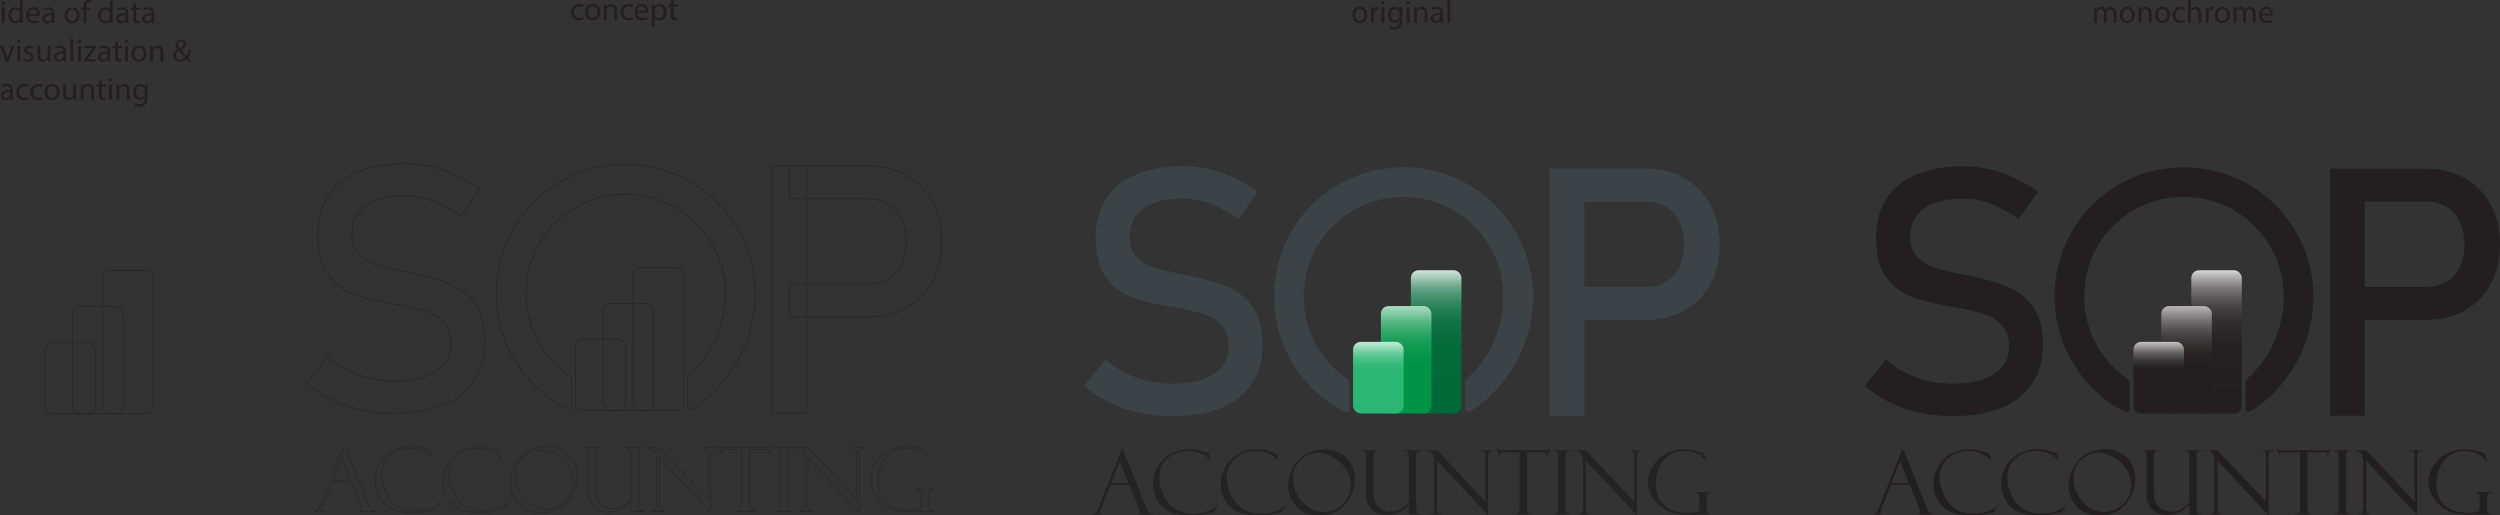 <svg xmlns="http://www.w3.org/2000/svg" xmlns:xlink="http://www.w3.org/1999/xlink" viewBox="0 0 2188.89 451.32"><rect x="0" y="0" width="2188.89" height="451.32" fill="#333333" stroke="none"/><defs><style>.cls-1,.cls-2{fill:none;stroke-miterlimit:10;stroke-width:0.5px;}.cls-1{stroke:#232323;}.cls-2{stroke:#231f20;}.cls-3{fill:#231f20;}.cls-4{fill:#232323;}.cls-5{fill:#3b4347;}.cls-6{fill:url(#linear-gradient);}.cls-7{fill:url(#linear-gradient-2);}.cls-8{fill:url(#linear-gradient-3);}.cls-9{fill:url(#linear-gradient-4);}.cls-10{fill:url(#linear-gradient-5);}.cls-11{fill:url(#linear-gradient-6);}</style><linearGradient id="linear-gradient" x1="1257.45" y1="229.18" x2="1257.45" y2="354.56" gradientUnits="userSpaceOnUse"><stop offset="0.03" stop-color="#fff"/><stop offset="0.04" stop-color="#f6faf8"/><stop offset="0.07" stop-color="#c8dfd4"/><stop offset="0.12" stop-color="#9dc5b2"/><stop offset="0.16" stop-color="#77af95"/><stop offset="0.21" stop-color="#579c7c"/><stop offset="0.27" stop-color="#3b8c66"/><stop offset="0.33" stop-color="#257f55"/><stop offset="0.4" stop-color="#147548"/><stop offset="0.5" stop-color="#096e3f"/><stop offset="0.62" stop-color="#026a39"/><stop offset="0.98" stop-color="#006938"/></linearGradient><linearGradient id="linear-gradient-2" x1="1231.2" y1="257.81" x2="1231.2" y2="349.38" gradientUnits="userSpaceOnUse"><stop offset="0" stop-color="#fff"/><stop offset="0.04" stop-color="#def1e7"/><stop offset="0.11" stop-color="#abdcc2"/><stop offset="0.19" stop-color="#7dc9a1"/><stop offset="0.26" stop-color="#57b885"/><stop offset="0.34" stop-color="#37ab6f"/><stop offset="0.42" stop-color="#1fa15d"/><stop offset="0.51" stop-color="#0e9a51"/><stop offset="0.6" stop-color="#039549"/><stop offset="0.71" stop-color="#009447"/></linearGradient><linearGradient id="linear-gradient-3" x1="1206.82" y1="353.51" x2="1206.82" y2="294.47" gradientUnits="userSpaceOnUse"><stop offset="0.49" stop-color="#2bb673"/><stop offset="0.55" stop-color="#30b876"/><stop offset="0.62" stop-color="#3ebc7f"/><stop offset="0.7" stop-color="#55c48f"/><stop offset="0.77" stop-color="#75d0a4"/><stop offset="0.85" stop-color="#9fdec0"/><stop offset="0.94" stop-color="#d1efe1"/><stop offset="1" stop-color="#fff"/></linearGradient><linearGradient id="linear-gradient-4" x1="1940.73" y1="229.18" x2="1940.73" y2="354.56" gradientUnits="userSpaceOnUse"><stop offset="0.03" stop-color="#fff"/><stop offset="0.05" stop-color="#e5e5e5"/><stop offset="0.09" stop-color="#bdbcbc"/><stop offset="0.14" stop-color="#989697"/><stop offset="0.19" stop-color="#787676"/><stop offset="0.25" stop-color="#5d5a5b"/><stop offset="0.31" stop-color="#484445"/><stop offset="0.39" stop-color="#373334"/><stop offset="0.48" stop-color="#2c2829"/><stop offset="0.61" stop-color="#252122"/><stop offset="0.98" stop-color="#231f20"/></linearGradient><linearGradient id="linear-gradient-5" x1="1914.48" y1="257.81" x2="1914.48" y2="349.38" gradientUnits="userSpaceOnUse"><stop offset="0" stop-color="#fff"/><stop offset="0" stop-color="#fdfdfd"/><stop offset="0.08" stop-color="#cac9ca"/><stop offset="0.16" stop-color="#9e9c9d"/><stop offset="0.24" stop-color="#787676"/><stop offset="0.32" stop-color="#595657"/><stop offset="0.41" stop-color="#413e3f"/><stop offset="0.5" stop-color="#302d2d"/><stop offset="0.59" stop-color="#262223"/><stop offset="0.71" stop-color="#231f20"/></linearGradient><linearGradient id="linear-gradient-6" x1="1890.09" y1="353.51" x2="1890.09" y2="294.47" gradientUnits="userSpaceOnUse"><stop offset="0.49" stop-color="#231f20"/><stop offset="0.55" stop-color="#282425"/><stop offset="0.62" stop-color="#353233"/><stop offset="0.69" stop-color="#4c494a"/><stop offset="0.77" stop-color="#6c696a"/><stop offset="0.84" stop-color="#959393"/><stop offset="0.92" stop-color="#c6c5c5"/><stop offset="1" stop-color="#fff"/></linearGradient></defs><title>sop_2</title><g id="Layer_2" data-name="Layer 2"><g id="Layer_1-2" data-name="Layer 1"><path class="cls-1" d="M307.78,422.13H291.29l-8.51,21.22a12.29,12.29,0,0,0-.88,2.82c0,.84.62,1.26,1.87,1.26V448h-8.36v-.58a4.68,4.68,0,0,0,2.82-.82c.77-.54,1.6-2,2.52-4.25L301.12,391h1l20.05,49.65a21.57,21.57,0,0,0,1.54,3.61,5,5,0,0,0,4.7,3.22V448H315.29v-.58q1.8,0,1.8-1.41a9.4,9.4,0,0,0-.88-3,1.35,1.35,0,0,1-.27-.5c-.05-.25-.09-.38-.11-.38Zm-15.95-1.56H307l-7.59-19.16Z"/><path class="cls-1" d="M377.27,394.62l2.1,5.95h-.56a26.37,26.37,0,0,0-19.23-8.13q-11.47,0-18.55,6.83A22.13,22.13,0,0,0,334,415.8a37.43,37.43,0,0,0,3.15,13.77A29.32,29.32,0,0,0,347,442.38a27,27,0,0,0,16.45,5,38.87,38.87,0,0,0,12.42-2q6.09-2,9.07-5.47l.49.15-3.93,6q-9.54,2.06-12.38,2.44a59,59,0,0,1-7.61.38q-17.67,0-25.29-8.18a27.8,27.8,0,0,1-7.61-19.6,30.31,30.31,0,0,1,3.91-14.82,28.2,28.2,0,0,1,11.28-11.22A34,34,0,0,1,360.67,391a34.34,34.34,0,0,1,8.18.86,44.59,44.59,0,0,1,5.75,1.78l2.52,1A.5.5,0,0,1,377.27,394.62Z"/><path class="cls-1" d="M436.5,394.62l2.09,5.95H438a26.33,26.33,0,0,0-19.22-8.13q-11.47,0-18.55,6.83a22.13,22.13,0,0,0-7.08,16.53,37.43,37.43,0,0,0,3.15,13.77,29.32,29.32,0,0,0,9.94,12.81,27,27,0,0,0,16.45,5,38.87,38.87,0,0,0,12.42-2q6.09-2,9.06-5.47l.5.15-3.93,6q-9.54,2.06-12.38,2.44a59.13,59.13,0,0,1-7.62.38q-17.67,0-25.28-8.18a27.76,27.76,0,0,1-7.61-19.6,30.31,30.31,0,0,1,3.91-14.82,28.13,28.13,0,0,1,11.28-11.22A34,34,0,0,1,419.9,391a34.34,34.34,0,0,1,8.18.86,44.39,44.39,0,0,1,5.74,1.78l2.52,1A.46.46,0,0,1,436.5,394.62Z"/><path class="cls-1" d="M478.36,391q11.83,0,19.35,7.2a23.82,23.82,0,0,1,7.52,18q0,13.86-8.7,23.32t-23.09,9.46q-11.69,0-19.12-7.63a25.31,25.31,0,0,1-7.44-18.32,34.51,34.51,0,0,1,3.58-14.8A29.86,29.86,0,0,1,478.36,391Zm-.23,55a23.55,23.55,0,0,0,11.45-3.11,23.1,23.1,0,0,0,8.89-8.57A21.74,21.74,0,0,0,501.72,423a26.61,26.61,0,0,0-4.37-14.85A31.15,31.15,0,0,0,486,397.71q-7-3.78-12.88-3.78a21.83,21.83,0,0,0-15.17,6.3,20.42,20.42,0,0,0-6.81,15.64,30,30,0,0,0,8.32,21Q467.79,445.91,478.13,445.91Z"/><path class="cls-1" d="M563.23,448H552.59v-8.67q-8.13,9-19.37,9.05-8.36,0-13.25-4.7t-4.9-13V397.06q0-3.06-.72-3.87c-.49-.55-1.62-.83-3.4-.83v-.57h14.92v.57a5.63,5.63,0,0,0-3.34.75c-.65.5-1,1.67-1,3.53v30.87q0,9.71,4.54,13.84a14.88,14.88,0,0,0,10.33,4.14q9.11,0,16.16-8.21v-38c0-3.33-.3-5.31-.88-5.93a3.63,3.63,0,0,0-2.75-.94h-.53v-.57h14.8v.57c-1.83.11-3,.41-3.45.92a4.37,4.37,0,0,0-.71,2.9v45.76a14.42,14.42,0,0,0,.27,3.55,2.62,2.62,0,0,0,1.09,1.39,5.24,5.24,0,0,0,2.8.55Z"/><path class="cls-1" d="M615.59,391.79h10.88v.57a5.1,5.1,0,0,0-3.44,1.05c-.63.65-.95,2-.95,4.11v51.17L577.24,401v41.56a10.12,10.12,0,0,0,.31,2.94,2.2,2.2,0,0,0,.87,1.3,10.11,10.11,0,0,0,2.87.68V448H570.48v-.58c1.94,0,3.14-.34,3.61-1s.71-2.32.71-4.92v-38a20.38,20.38,0,0,0-1.4-8.16c-.92-2.11-3.07-3.09-6.43-2.94v-.57h10.58l42.13,44.87V397c0-2.14-.38-3.44-1.15-3.91a5.52,5.52,0,0,0-2.94-.71Z"/><path class="cls-1" d="M676.39,389.85l-2.67,6.79h-.58a7.12,7.12,0,0,0,.16-1.64,1.08,1.08,0,0,0-.63-1.13,6,6,0,0,0-2-.25H656v48.09a11.74,11.74,0,0,0,.47,4.06,2.31,2.31,0,0,0,1.3,1.38,8.88,8.88,0,0,0,2.65.28V448H645.21v-.58c1.91-.12,3.1-.49,3.58-1.1s.73-1.88.73-3.82V393.62h-14a9.81,9.81,0,0,0-2.78.25c-.43.17-.65.58-.65,1.24a5.86,5.86,0,0,0,.31,1.53h-.58l-2.67-6.79h.57a3.38,3.38,0,0,0,1.36,1.66,9,9,0,0,0,2.87.28h37.3a12.49,12.49,0,0,0,3.18-.28,2.29,2.29,0,0,0,1.43-1.66Z"/><path class="cls-1" d="M694,391.79v.57a5.86,5.86,0,0,0-2.46.35,2.21,2.21,0,0,0-1.61,1.33,21.16,21.16,0,0,0-.24,4.16v43.13a18.08,18.08,0,0,0,.28,4.29,2.6,2.6,0,0,0,1.11,1.3,6,6,0,0,0,2.92.51V448H679v-.58q2.82,0,3.51-1.08c.46-.73.69-2.37.69-4.94V398.7c0-2.67-.26-4.42-.76-5.25s-1.66-1.19-3.44-1.09v-.57Z"/><path class="cls-1" d="M745.77,391.79h10.87v.57a5.05,5.05,0,0,0-3.43,1.05q-1,1-1,4.11v51.17L707.41,401v41.56a10.12,10.12,0,0,0,.31,2.94,2.17,2.17,0,0,0,.88,1.3,10,10,0,0,0,2.86.68V448h-10.8v-.58c1.93,0,3.13-.34,3.6-1s.71-2.32.71-4.92v-38a20.39,20.39,0,0,0-1.39-8.16q-1.4-3.17-6.43-2.94v-.57h10.57l42.13,44.87V397c0-2.14-.38-3.44-1.15-3.91a5.5,5.5,0,0,0-2.93-.71Z"/><path class="cls-1" d="M817.36,447.43V448H794.69a41.52,41.52,0,0,1-11.43-1.42,30.21,30.21,0,0,1-10-5.36,30.58,30.58,0,0,1-8.24-9.82,25.2,25.2,0,0,1-3.15-12,26.13,26.13,0,0,1,4-13.39,30.18,30.18,0,0,1,11.24-10.86A32.69,32.69,0,0,1,793.58,391a47.44,47.44,0,0,1,17.52,3.67l2.33,6.48h-.56a22.43,22.43,0,0,0-8-6.2,25.77,25.77,0,0,0-11.35-2.46,22.3,22.3,0,0,0-17.81,8.19q-6.95,8.17-6.94,20.32a32.49,32.49,0,0,0,1.14,9,22.16,22.16,0,0,0,4.3,7.78,21.21,21.21,0,0,0,6.75,5.65,27.43,27.43,0,0,0,8.07,2.52,40.72,40.72,0,0,0,7.1.63l3-.08c3.41-.13,5.54-.44,6.39-.95s1.28-1.81,1.28-3.9v-8.51c0-1.65-.35-2.76-1-3.34a4.08,4.08,0,0,0-2.94-.74v-.57h14.54V429c-1.63,0-2.72.32-3.26.95s-.82,1.86-.82,3.66v8.83a7.73,7.73,0,0,0,.7,3.83,2.76,2.76,0,0,0,2.58,1.16Z"/><path class="cls-2" d="M675.87,145.25h30.35V361.54H675.87Zm15.62,103.53h69.17a32.16,32.16,0,0,0,17.26-4.61,30.62,30.62,0,0,0,11.52-13.09,48.82,48.82,0,0,0,0-39.12,31.07,31.07,0,0,0-11.52-13.17,31.77,31.77,0,0,0-17.26-4.68H691.49V145.25h68.13q19.33,0,34.06,8.25a57.46,57.46,0,0,1,22.84,23.28q8.1,15,8.1,34.81t-8.1,34.74a57.09,57.09,0,0,1-22.84,23.13q-14.71,8.18-34.06,8.18H691.49Z"/><path class="cls-2" d="M316.5,358.86A110.83,110.83,0,0,1,290.65,350a109.53,109.53,0,0,1-22.46-14.73l18.71-23a84.68,84.68,0,0,0,27,15.91,93.86,93.86,0,0,0,32,5.3q23.26,0,36.08-8.62t12.82-24.38v-.14q0-11.2-5.82-17.75a34.87,34.87,0,0,0-15-9.73,166.49,166.49,0,0,0-23.79-5.81,3,3,0,0,0-1-.15,3,3,0,0,1-1-.15l-2.21-.44q-21.51-3.67-35-8.32a49.26,49.26,0,0,1-23.05-16.94q-9.58-12.3-9.58-35V206q0-19.89,8.91-33.95t26-21.44q17.08-7.37,41.1-7.36a102.61,102.61,0,0,1,22.61,2.5,112.53,112.53,0,0,1,21.95,7.44,126.43,126.43,0,0,1,21.28,12.45l-17.09,23.86A100.06,100.06,0,0,0,378.74,176a70,70,0,0,0-24.38-4.49q-21.94,0-34.1,8.76t-12.15,24.82v.15q0,11.06,6.26,17.38A37.84,37.84,0,0,0,330,232a236.28,236.28,0,0,0,26,6.26c.39.09.76.17,1.1.22a10.34,10.34,0,0,1,1.11.22c.49.1,1,.2,1.62.29l1.62.3q19.44,4,32.48,9.42a50.73,50.73,0,0,1,21.8,17.61q8.76,12.15,8.76,33.21v.3q0,19.59-9.28,33.51t-26.88,21.21q-17.6,7.29-42.49,7.29A140.2,140.2,0,0,1,316.5,358.86Z"/><path class="cls-2" d="M525,146.27a112.3,112.3,0,0,0-88.4,89.57c-9.69,52.88,17.35,100.77,59.95,122.47a2.72,2.72,0,0,0,3.92-2.45V332.71a3.9,3.9,0,0,0-1.74-3.23c-27.81-18.93-44.09-53.57-36.16-91.22A86.32,86.32,0,0,1,528.84,172c56.59-12,106.44,30.82,106.44,85.3,0,27.15-12.36,55.27-31.75,71.49a4.89,4.89,0,0,0-1.8,3.75v22.78a2.84,2.84,0,0,0,4.34,2.4c33-20,55.17-59.09,55.17-100.42C661.24,187.25,597.63,132,525,146.27Z"/><rect class="cls-2" x="554.33" y="234.22" width="44.26" height="125.38" rx="6.65"/><rect class="cls-2" x="528.08" y="265.57" width="44.26" height="94.03" rx="6.65"/><rect class="cls-2" x="503.7" y="296.91" width="44.26" height="62.69" rx="6.65"/><path class="cls-3" d="M510.67,16.94a9.09,9.09,0,0,1-3.9.78c-4.08,0-6.74-2.77-6.74-6.91a6.89,6.89,0,0,1,7.28-7.2,8.32,8.32,0,0,1,3.41.7l-.56,1.91a5.65,5.65,0,0,0-2.85-.65c-3.11,0-4.79,2.3-4.79,5.13,0,3.13,2,5.06,4.7,5.06a7,7,0,0,0,3-.67Z"/><path class="cls-3" d="M525.65,10.56c0,5-3.48,7.19-6.75,7.19-3.67,0-6.5-2.69-6.5-7,0-4.54,3-7.2,6.72-7.2S525.65,6.41,525.65,10.56Zm-10.76.14c0,3,1.71,5.2,4.12,5.2s4.12-2.21,4.12-5.26c0-2.3-1.15-5.21-4.06-5.21S514.89,8.12,514.89,10.7Z"/><path class="cls-3" d="M528.75,7.56c0-1.4,0-2.55-.11-3.67h2.19L531,6.13h0a5,5,0,0,1,4.48-2.55c1.88,0,4.79,1.12,4.79,5.77v8.09h-2.46V9.63c0-2.18-.82-4-3.14-4a3.5,3.5,0,0,0-3.3,2.52,3.36,3.36,0,0,0-.17,1.15v8.14h-2.47Z"/><path class="cls-3" d="M554,16.94a9,9,0,0,1-3.89.78c-4.09,0-6.75-2.77-6.75-6.91a6.89,6.89,0,0,1,7.28-7.2,8.33,8.33,0,0,1,3.42.7l-.56,1.91a5.67,5.67,0,0,0-2.86-.65c-3.1,0-4.78,2.3-4.78,5.13,0,3.13,2,5.06,4.7,5.06a7,7,0,0,0,3-.67Z"/><path class="cls-3" d="M558,11.12c.06,3.33,2.19,4.7,4.65,4.7a8.93,8.93,0,0,0,3.75-.7l.42,1.76a10.85,10.85,0,0,1-4.51.84c-4.17,0-6.66-2.74-6.66-6.83s2.41-7.31,6.36-7.31c4.42,0,5.6,3.9,5.6,6.39a8.91,8.91,0,0,1-.09,1.15Zm7.23-1.77c0-1.57-.65-4-3.42-4-2.49,0-3.58,2.29-3.78,4Z"/><path class="cls-3" d="M570.7,8.32c0-1.74-.06-3.14-.11-4.43h2.21l.11,2.33H573a5.3,5.3,0,0,1,4.81-2.64c3.28,0,5.74,2.78,5.74,6.89,0,4.87-3,7.28-6.16,7.28a4.74,4.74,0,0,1-4.17-2.13h-.06V23H570.7Zm2.43,3.61a5.27,5.27,0,0,0,.12,1,3.8,3.8,0,0,0,3.69,2.88c2.61,0,4.12-2.13,4.12-5.24,0-2.71-1.43-5-4-5A4,4,0,0,0,573.3,8.6a4.1,4.1,0,0,0-.17,1Z"/><path class="cls-3" d="M589.6,0V3.89h3.53V5.77H589.6v7.31c0,1.68.47,2.63,1.84,2.63a5.64,5.64,0,0,0,1.43-.17l.11,1.85a6.15,6.15,0,0,1-2.18.33,3.42,3.42,0,0,1-2.66-1,5,5,0,0,1-.95-3.53V5.77h-2.1V3.89h2.1V.64Z"/><rect class="cls-2" x="89.88" y="236.96" width="44.26" height="125.38" rx="6.65"/><rect class="cls-2" x="63.63" y="268.31" width="44.26" height="94.03" rx="6.65"/><rect class="cls-2" x="39.24" y="299.65" width="44.26" height="62.69" rx="6.65"/><path class="cls-3" d="M4.42,2.83A1.45,1.45,0,0,1,2.86,4.34,1.47,1.47,0,0,1,1.37,2.83,1.5,1.5,0,0,1,2.91,1.29,1.46,1.46,0,0,1,4.42,2.83ZM1.68,20.19V6.64H4.14V20.19Z"/><path class="cls-3" d="M19.94.31V16.69c0,1.2,0,2.57.11,3.5H17.84l-.12-2.35h0a5,5,0,0,1-4.62,2.66c-3.28,0-5.8-2.78-5.8-6.89,0-4.51,2.77-7.28,6.08-7.28A4.55,4.55,0,0,1,17.42,8.4h0V.31ZM17.47,12.15a4.45,4.45,0,0,0-.11-1A3.62,3.62,0,0,0,13.8,8.26c-2.54,0-4.06,2.24-4.06,5.24,0,2.74,1.35,5,4,5a3.7,3.7,0,0,0,3.61-2.94,4.51,4.51,0,0,0,.11-1.07Z"/><path class="cls-3" d="M25.4,13.86c.05,3.33,2.18,4.7,4.64,4.7a8.83,8.83,0,0,0,3.76-.7l.42,1.77a11.05,11.05,0,0,1-4.51.84c-4.17,0-6.67-2.75-6.67-6.83s2.41-7.31,6.36-7.31c4.42,0,5.6,3.89,5.6,6.38a11.34,11.34,0,0,1-.08,1.15Zm7.22-1.76c0-1.57-.64-4-3.42-4-2.49,0-3.58,2.3-3.78,4Z"/><path class="cls-3" d="M45.56,20.19l-.2-1.71h-.08a5.08,5.08,0,0,1-4.15,2A3.87,3.87,0,0,1,37,16.6c0-3.27,2.91-5.06,8.15-5v-.28a2.79,2.79,0,0,0-3.08-3.13,6.72,6.72,0,0,0-3.53,1L38,7.53a8.38,8.38,0,0,1,4.45-1.2c4.14,0,5.15,2.83,5.15,5.54v5.07a18.88,18.88,0,0,0,.23,3.25Zm-.37-6.92c-2.69,0-5.74.42-5.74,3.05a2.19,2.19,0,0,0,2.33,2.36,3.36,3.36,0,0,0,3.27-2.27,2.39,2.39,0,0,0,.14-.79Z"/><path class="cls-3" d="M69.75,13.3c0,5-3.47,7.2-6.75,7.2-3.67,0-6.5-2.69-6.5-7,0-4.53,3-7.19,6.72-7.19C67.12,6.33,69.75,9.16,69.75,13.3ZM59,13.44c0,3,1.7,5.21,4.11,5.21s4.12-2.21,4.12-5.27c0-2.29-1.15-5.2-4.06-5.2S59,10.86,59,13.44Z"/><path class="cls-3" d="M73.11,20.19V8.51H71.2V6.64h1.91V6a6.42,6.42,0,0,1,1.56-4.73A4.72,4.72,0,0,1,78,0a5.86,5.86,0,0,1,2.1.39L79.74,2.3A3.61,3.61,0,0,0,78.17,2c-2.09,0-2.63,1.85-2.63,3.92v.73h3.28V8.51H75.54V20.19Z"/><path class="cls-3" d="M98.67.31V16.69c0,1.2,0,2.57.11,3.5H96.57l-.11-2.35H96.4a5,5,0,0,1-4.62,2.66c-3.27,0-5.79-2.78-5.79-6.89,0-4.51,2.77-7.28,6.07-7.28A4.55,4.55,0,0,1,96.15,8.4h.06V.31ZM96.21,12.15a4,4,0,0,0-.12-1,3.61,3.61,0,0,0-3.55-2.86c-2.55,0-4.06,2.24-4.06,5.24,0,2.74,1.34,5,4,5a3.7,3.7,0,0,0,3.61-2.94,4,4,0,0,0,.12-1.07Z"/><path class="cls-3" d="M110.26,20.19l-.19-1.71H110a5,5,0,0,1-4.14,2,3.87,3.87,0,0,1-4.15-3.9c0-3.27,2.92-5.06,8.15-5v-.28a2.79,2.79,0,0,0-3.08-3.13,6.75,6.75,0,0,0-3.53,1l-.56-1.63a8.42,8.42,0,0,1,4.46-1.2c4.14,0,5.15,2.83,5.15,5.54v5.07a18.94,18.94,0,0,0,.22,3.25Zm-.36-6.92c-2.69,0-5.74.42-5.74,3.05a2.18,2.18,0,0,0,2.32,2.36,3.37,3.37,0,0,0,3.28-2.27,2.68,2.68,0,0,0,.14-.79Z"/><path class="cls-3" d="M119.11,2.74v3.9h3.53V8.51h-3.53v7.31c0,1.68.48,2.63,1.85,2.63a5.27,5.27,0,0,0,1.43-.17l.11,1.85a6,6,0,0,1-2.19.34,3.44,3.44,0,0,1-2.66-1,5,5,0,0,1-1-3.53V8.51h-2.1V6.64h2.1V3.39Z"/><path class="cls-3" d="M132.91,20.19l-.19-1.71h-.09a5,5,0,0,1-4.14,2,3.87,3.87,0,0,1-4.14-3.9c0-3.27,2.91-5.06,8.14-5v-.28a2.79,2.79,0,0,0-3.08-3.13,6.68,6.68,0,0,0-3.52,1l-.56-1.63a8.38,8.38,0,0,1,4.45-1.2c4.14,0,5.15,2.83,5.15,5.54v5.07a20,20,0,0,0,.22,3.25Zm-.36-6.92c-2.69,0-5.74.42-5.74,3.05a2.18,2.18,0,0,0,2.32,2.36,3.37,3.37,0,0,0,3.28-2.27,2.68,2.68,0,0,0,.14-.79Z"/><path class="cls-3" d="M2.63,40.24l2.66,7.61a34.11,34.11,0,0,1,1.09,3.47h.09c.31-1.12.7-2.24,1.15-3.47l2.63-7.61h2.57L7.5,53.79H5.15L0,40.24Z"/><path class="cls-3" d="M17.89,36.43a1.53,1.53,0,0,1-3.05,0,1.5,1.5,0,0,1,1.54-1.54A1.46,1.46,0,0,1,17.89,36.43ZM15.15,53.79V40.24h2.46V53.79Z"/><path class="cls-3" d="M21.36,51.27a6.54,6.54,0,0,0,3.25,1c1.79,0,2.63-.9,2.63-2s-.7-1.82-2.52-2.49c-2.43-.87-3.58-2.21-3.58-3.84,0-2.18,1.76-4,4.68-4a6.75,6.75,0,0,1,3.33.84l-.62,1.79a5.23,5.23,0,0,0-2.77-.78c-1.46,0-2.27.84-2.27,1.84s.81,1.63,2.58,2.3c2.35.9,3.55,2.07,3.55,4.09,0,2.38-1.84,4.06-5.06,4.06a7.71,7.71,0,0,1-3.81-.93Z"/><path class="cls-3" d="M44.13,50.09c0,1.4,0,2.63.11,3.7H42.06l-.14-2.21h-.06a5.09,5.09,0,0,1-4.48,2.51c-2.13,0-4.68-1.17-4.68-5.93V40.24h2.47v7.5c0,2.58.78,4.31,3,4.31a3.45,3.45,0,0,0,3.47-3.5V40.24h2.47Z"/><path class="cls-3" d="M55.72,53.79l-.2-1.71h-.08a5.06,5.06,0,0,1-4.14,2,3.86,3.86,0,0,1-4.15-3.89c0-3.27,2.91-5.07,8.15-5v-.28a2.79,2.79,0,0,0-3.08-3.13,6.8,6.8,0,0,0-3.53,1l-.56-1.62a8.41,8.41,0,0,1,4.45-1.2c4.15,0,5.16,2.82,5.16,5.54v5.07A19,19,0,0,0,58,53.79Zm-.36-6.92c-2.69,0-5.74.42-5.74,3.05a2.18,2.18,0,0,0,2.32,2.36A3.39,3.39,0,0,0,55.22,50a2.74,2.74,0,0,0,.14-.79Z"/><path class="cls-3" d="M61.71,33.91h2.47V53.79H61.71Z"/><path class="cls-3" d="M71.06,36.43a1.45,1.45,0,0,1-1.56,1.51A1.47,1.47,0,0,1,68,36.43a1.5,1.5,0,0,1,1.54-1.54A1.46,1.46,0,0,1,71.06,36.43ZM68.32,53.79V40.24h2.46V53.79Z"/><path class="cls-3" d="M73.33,52.36l6.13-8c.59-.73,1.15-1.37,1.77-2.1v-.06H73.89v-2H84.22l0,1.54-6,7.86c-.56.76-1.12,1.43-1.74,2.13v.06h7.92v2h-11Z"/><path class="cls-3" d="M94.36,53.79l-.2-1.71h-.08a5.06,5.06,0,0,1-4.15,2,3.86,3.86,0,0,1-4.14-3.89c0-3.27,2.91-5.07,8.15-5v-.28a2.79,2.79,0,0,0-3.08-3.13,6.8,6.8,0,0,0-3.53,1l-.56-1.62a8.38,8.38,0,0,1,4.45-1.2c4.15,0,5.15,2.82,5.15,5.54v5.07a19,19,0,0,0,.23,3.25ZM94,46.87c-2.68,0-5.74.42-5.74,3.05a2.19,2.19,0,0,0,2.33,2.36A3.36,3.36,0,0,0,93.85,50a2.44,2.44,0,0,0,.14-.79Z"/><path class="cls-3" d="M103.21,36.34v3.9h3.52v1.87h-3.52v7.31c0,1.68.47,2.63,1.84,2.63a5.21,5.21,0,0,0,1.43-.17l.11,1.85a5.89,5.89,0,0,1-2.18.34,3.42,3.42,0,0,1-2.66-1,5,5,0,0,1-1-3.53V42.11H98.7V40.24h2.1V37Z"/><path class="cls-3" d="M112.25,36.43a1.53,1.53,0,0,1-3,0,1.5,1.5,0,0,1,1.54-1.54A1.46,1.46,0,0,1,112.25,36.43Zm-2.74,17.36V40.24H112V53.79Z"/><path class="cls-3" d="M128.32,46.9c0,5-3.47,7.19-6.75,7.19-3.66,0-6.49-2.68-6.49-7,0-4.53,3-7.19,6.72-7.19S128.32,42.75,128.32,46.9ZM117.57,47c0,3,1.71,5.21,4.12,5.21S125.8,50,125.8,47c0-2.29-1.15-5.2-4.06-5.2S117.57,44.46,117.57,47Z"/><path class="cls-3" d="M131.43,43.9c0-1.4,0-2.54-.11-3.66h2.18l.14,2.24h.06a5,5,0,0,1,4.48-2.55c1.87,0,4.79,1.12,4.79,5.77v8.09H140.5V46c0-2.19-.81-4-3.13-4a3.5,3.5,0,0,0-3.31,2.52,3.62,3.62,0,0,0-.17,1.15v8.15h-2.46Z"/><path class="cls-3" d="M164.81,53.79c-.54-.54-1-1.07-1.77-1.85a7.72,7.72,0,0,1-5.51,2.15c-3.67,0-5.8-2.46-5.8-5.29,0-2.57,1.54-4.34,3.7-5.51V43.2a6.47,6.47,0,0,1-1.57-4,4.57,4.57,0,0,1,4.79-4.64,3.92,3.92,0,0,1,4.17,4c0,2-1.15,3.56-4.15,5v.09c1.6,1.84,3.39,3.92,4.6,5.26a14.11,14.11,0,0,0,1.82-5.52h2.24c-.51,3-1.32,5.32-2.72,7,1,1.06,2,2.12,3.11,3.33Zm-3-3.25c-1.12-1.23-3.22-3.53-5.32-5.94a4.65,4.65,0,0,0-2.44,3.84A3.73,3.73,0,0,0,158,52.25,5.28,5.28,0,0,0,161.84,50.54ZM156.1,39a5.25,5.25,0,0,0,1.43,3.39c1.9-1.09,3.13-2.1,3.13-3.7a2.22,2.22,0,0,0-2.18-2.43A2.46,2.46,0,0,0,156.1,39Z"/><path class="cls-3" d="M9.18,87.39,9,85.68H8.9a5,5,0,0,1-4.14,2A3.87,3.87,0,0,1,.62,83.8c0-3.27,2.91-5.06,8.14-5v-.28a2.79,2.79,0,0,0-3.08-3.13,6.68,6.68,0,0,0-3.52,1L1.6,74.73a8.38,8.38,0,0,1,4.45-1.2c4.14,0,5.15,2.83,5.15,5.54v5.07a20,20,0,0,0,.22,3.25Zm-.36-6.92c-2.69,0-5.74.42-5.74,3A2.18,2.18,0,0,0,5.4,85.88a3.37,3.37,0,0,0,3.28-2.27,2.68,2.68,0,0,0,.14-.79Z"/><path class="cls-3" d="M24.84,86.88a9.06,9.06,0,0,1-3.9.79c-4.08,0-6.74-2.77-6.74-6.92a6.88,6.88,0,0,1,7.28-7.19,8.16,8.16,0,0,1,3.41.7l-.56,1.9a5.67,5.67,0,0,0-2.85-.64c-3.11,0-4.79,2.29-4.79,5.12,0,3.14,2,5.07,4.7,5.07a7.15,7.15,0,0,0,3-.67Z"/><path class="cls-3" d="M37.21,86.88a9,9,0,0,1-3.89.79c-4.09,0-6.75-2.77-6.75-6.92a6.88,6.88,0,0,1,7.28-7.19,8.17,8.17,0,0,1,3.42.7l-.56,1.9a5.68,5.68,0,0,0-2.86-.64c-3.11,0-4.79,2.29-4.79,5.12,0,3.14,2,5.07,4.71,5.07a7.1,7.1,0,0,0,3-.67Z"/><path class="cls-3" d="M52.19,80.5c0,5-3.47,7.2-6.75,7.2-3.66,0-6.49-2.69-6.49-7,0-4.53,3-7.19,6.72-7.19S52.19,76.36,52.19,80.5Zm-10.75.14c0,3,1.71,5.21,4.12,5.21s4.11-2.21,4.11-5.27c0-2.29-1.15-5.2-4.06-5.2S41.44,78.06,41.44,80.64Z"/><path class="cls-3" d="M66.64,83.69c0,1.4,0,2.63.11,3.7H64.57l-.14-2.21h-.06a5.09,5.09,0,0,1-4.48,2.52c-2.13,0-4.67-1.18-4.67-5.94V73.84h2.46v7.5c0,2.58.78,4.31,3,4.31a3.49,3.49,0,0,0,3.48-3.5V73.84h2.46Z"/><path class="cls-3" d="M70.73,77.5c0-1.4,0-2.54-.11-3.66H72.8l.14,2.24H73a5,5,0,0,1,4.48-2.55c1.87,0,4.78,1.12,4.78,5.77v8.09H79.8V79.58c0-2.19-.81-4-3.14-4a3.5,3.5,0,0,0-3.3,2.52,3.62,3.62,0,0,0-.17,1.15v8.15H70.73Z"/><path class="cls-3" d="M89.12,69.94v3.9h3.53v1.87H89.12V83c0,1.68.48,2.63,1.85,2.63a5.21,5.21,0,0,0,1.43-.17l.11,1.85a5.89,5.89,0,0,1-2.18.34,3.42,3.42,0,0,1-2.66-1,5,5,0,0,1-1-3.53V75.71h-2.1V73.84h2.1V70.59Z"/><path class="cls-3" d="M98.17,70a1.53,1.53,0,0,1-3,0,1.5,1.5,0,0,1,1.54-1.54A1.46,1.46,0,0,1,98.17,70ZM95.42,87.39V73.84h2.47V87.39Z"/><path class="cls-3" d="M102,77.5c0-1.4,0-2.54-.12-3.66h2.19l.14,2.24h0a5,5,0,0,1,4.48-2.55c1.88,0,4.79,1.12,4.79,5.77v8.09h-2.46V79.58c0-2.19-.81-4-3.14-4a3.5,3.5,0,0,0-3.3,2.52,3.62,3.62,0,0,0-.17,1.15v8.15H102Z"/><path class="cls-3" d="M129.19,73.84c-.05,1-.11,2.07-.11,3.72v7.87c0,3.11-.62,5-1.93,6.19a7.2,7.2,0,0,1-4.93,1.62,8.74,8.74,0,0,1-4.51-1.12l.62-1.88a7.6,7.6,0,0,0,4,1.07c2.52,0,4.37-1.32,4.37-4.73V85.06h0a4.86,4.86,0,0,1-4.32,2.27c-3.36,0-5.76-2.85-5.76-6.61,0-4.59,3-7.19,6.1-7.19a4.51,4.51,0,0,1,4.23,2.35h0l.12-2Zm-2.55,5.34a3.31,3.31,0,0,0-.14-1.12,3.54,3.54,0,0,0-3.44-2.6c-2.35,0-4,2-4,5.12,0,2.66,1.34,4.88,4,4.88a3.62,3.62,0,0,0,3.42-2.52,4.3,4.3,0,0,0,.19-1.32Z"/><path class="cls-4" d="M988.78,424.57h-16.5l-8.51,21.21a12.72,12.72,0,0,0-.88,2.83c0,.84.63,1.26,1.87,1.26v.57h-8.35v-.57a4.72,4.72,0,0,0,2.82-.82q1.14-.82,2.51-4.26l20.38-51.4h1l20,49.64a20.82,20.82,0,0,0,1.54,3.61,5,5,0,0,0,4.7,3.23v.57H996.29v-.57c1.19,0,1.79-.47,1.79-1.41a9.12,9.12,0,0,0-.88-3.06,1.29,1.29,0,0,1-.27-.49c0-.26-.08-.38-.11-.38Zm-16-1.57H988l-7.59-19.16Z"/><path class="cls-4" d="M1058.26,397.05l2.1,5.95h-.56a26.38,26.38,0,0,0-19.22-8.12q-11.49,0-18.56,6.83a22.13,22.13,0,0,0-7.07,16.52A37.44,37.44,0,0,0,1018.1,432a29.24,29.24,0,0,0,9.94,12.8,26.88,26.88,0,0,0,16.45,5,38.86,38.86,0,0,0,12.42-2c4-1.36,7.08-3.19,9.06-5.48l.5.16-3.93,6q-9.54,2.07-12.39,2.45a60.72,60.72,0,0,1-7.61.38q-17.67,0-25.28-8.19a27.74,27.74,0,0,1-7.62-19.59,30.48,30.48,0,0,1,3.91-14.83,28.32,28.32,0,0,1,11.28-11.22,37.45,37.45,0,0,1,25-3.24,45,45,0,0,1,5.74,1.77l2.52,1A.34.34,0,0,1,1058.26,397.05Z"/><path class="cls-4" d="M1117.49,397.05l2.1,5.95H1119a26.38,26.38,0,0,0-19.22-8.12q-11.49,0-18.56,6.83a22.1,22.1,0,0,0-7.07,16.52,37.6,37.6,0,0,0,3.14,13.78,29.26,29.26,0,0,0,10,12.8,26.85,26.85,0,0,0,16.44,5,38.87,38.87,0,0,0,12.43-2q6.08-2,9.06-5.48l.5.16-3.94,6q-9.54,2.07-12.38,2.45a60.72,60.72,0,0,1-7.61.38q-17.67,0-25.29-8.19a27.78,27.78,0,0,1-7.61-19.59,30.38,30.38,0,0,1,3.91-14.83,28.32,28.32,0,0,1,11.28-11.22,37.45,37.45,0,0,1,25-3.24,45,45,0,0,1,5.74,1.77l2.52,1A.53.53,0,0,1,1117.49,397.05Z"/><path class="cls-4" d="M1159.35,393.39q11.84,0,19.35,7.19a23.85,23.85,0,0,1,7.52,18q0,13.84-8.7,23.31t-23.09,9.47q-11.67,0-19.12-7.63a25.32,25.32,0,0,1-7.44-18.32,34.57,34.57,0,0,1,3.59-14.81,29.87,29.87,0,0,1,27.89-17.17Zm-.22,54.95a23.4,23.4,0,0,0,11.44-3.11,23.13,23.13,0,0,0,8.9-8.57,21.66,21.66,0,0,0,3.24-11.21,26.56,26.56,0,0,0-4.37-14.85A31.07,31.07,0,0,0,1167,400.14q-7-3.78-12.88-3.78a21.81,21.81,0,0,0-15.17,6.3,20.45,20.45,0,0,0-6.82,15.65,30.09,30.09,0,0,0,8.32,21Q1148.78,448.35,1159.13,448.34Z"/><path class="cls-4" d="M1244.23,450.44h-10.65v-8.66q-8.11,9-19.37,9-8.34,0-13.24-4.69t-4.9-13V399.49c0-2-.24-3.32-.73-3.87s-1.61-.82-3.39-.82v-.57h14.92v.57a5.7,5.7,0,0,0-3.34.74c-.65.5-1,1.68-1,3.53V430q0,9.69,4.54,13.83a14.9,14.9,0,0,0,10.33,4.14q9.11,0,16.16-8.2V401.67q0-5-.88-5.93a3.58,3.58,0,0,0-2.75-.94h-.53v-.57h14.81v.57c-1.83.1-3,.41-3.46.92a4.34,4.34,0,0,0-.7,2.89v45.77a15.11,15.11,0,0,0,.26,3.54,2.69,2.69,0,0,0,1.09,1.4,5.38,5.38,0,0,0,2.81.55Z"/><path class="cls-4" d="M1296.59,394.23h10.87v.57a5,5,0,0,0-3.43,1.05c-.64.65-1,2-1,4.1v51.18l-44.84-47.75V445a10.17,10.17,0,0,0,.31,2.94,2.22,2.22,0,0,0,.88,1.29,9.89,9.89,0,0,0,2.86.69v.57h-10.8v-.57c1.93,0,3.13-.34,3.6-1s.71-2.33.71-4.92v-38a20.39,20.39,0,0,0-1.39-8.16q-1.39-3.17-6.43-2.94v-.57h10.57l42.13,44.86V399.42c0-2.14-.38-3.44-1.14-3.91a5.56,5.56,0,0,0-2.94-.71Z"/><path class="cls-4" d="M1357.38,392.28l-2.67,6.79h-.57a7.08,7.08,0,0,0,.15-1.64,1.06,1.06,0,0,0-.63-1.12,5.77,5.77,0,0,0-2-.25H1337v48.09a11.47,11.47,0,0,0,.48,4.06,2.29,2.29,0,0,0,1.3,1.37,8.76,8.76,0,0,0,2.65.29v.57H1326.2v-.57c1.91-.13,3.1-.5,3.59-1.11s.72-1.88.72-3.81V396.06h-14a9.44,9.44,0,0,0-2.78.25c-.43.16-.64.58-.64,1.24a6,6,0,0,0,.3,1.52h-.57l-2.67-6.79h.57a3.38,3.38,0,0,0,1.35,1.66,9,9,0,0,0,2.88.29h37.3a12.49,12.49,0,0,0,3.18-.29,2.29,2.29,0,0,0,1.43-1.66Z"/><path class="cls-4" d="M1375,394.23v.57a5.84,5.84,0,0,0-2.46.34c-.9.31-1.44.75-1.6,1.34a20,20,0,0,0-.25,4.15v43.14a17.85,17.85,0,0,0,.29,4.29,2.57,2.57,0,0,0,1.1,1.29,5.81,5.81,0,0,0,2.92.52v.57h-15v-.57c1.89,0,3.06-.36,3.52-1.09s.68-2.37.68-4.94V401.13c0-2.67-.25-4.42-.76-5.24s-1.65-1.19-3.44-1.09v-.57Z"/><path class="cls-4" d="M1426.76,394.23h10.88v.57a5,5,0,0,0-3.44,1.05c-.63.65-1,2-1,4.1v51.18l-44.84-47.75V445a10.61,10.61,0,0,0,.3,2.94,2.22,2.22,0,0,0,.88,1.29,9.89,9.89,0,0,0,2.86.69v.57h-10.8v-.57c1.93,0,3.14-.34,3.61-1s.7-2.33.7-4.92v-38a20.39,20.39,0,0,0-1.39-8.16q-1.39-3.17-6.43-2.94v-.57h10.57l42.13,44.86V399.42c0-2.14-.38-3.44-1.14-3.91a5.54,5.54,0,0,0-2.94-.71Z"/><path class="cls-4" d="M1498.35,449.87v.57h-22.67a41.55,41.55,0,0,1-11.43-1.41,30.17,30.17,0,0,1-10-5.36,30.52,30.52,0,0,1-8.25-9.83,25.16,25.16,0,0,1-3.15-12,26.17,26.17,0,0,1,4-13.4,30.16,30.16,0,0,1,11.24-10.85,32.6,32.6,0,0,1,16.53-4.18,47.53,47.53,0,0,1,17.51,3.66l2.33,6.49h-.56a22.34,22.34,0,0,0-8-6.2,25.7,25.7,0,0,0-11.34-2.46,22.33,22.33,0,0,0-17.82,8.18q-6.93,8.19-6.94,20.32a32.42,32.42,0,0,0,1.15,9,22,22,0,0,0,4.29,7.79,21.09,21.09,0,0,0,6.76,5.64,27.24,27.24,0,0,0,8.07,2.52,40.57,40.57,0,0,0,7.1.63l3-.07q5.12-.19,6.39-1c.86-.51,1.28-1.8,1.28-3.89v-8.51c0-1.65-.34-2.77-1-3.34a4.08,4.08,0,0,0-2.94-.74v-.58h14.54v.58c-1.63,0-2.71.31-3.26.95s-.82,1.85-.82,3.65v8.84a7.63,7.63,0,0,0,.71,3.83,2.76,2.76,0,0,0,2.57,1.16Z"/><path class="cls-5" d="M1356.86,147.68h30.35V364h-30.35Zm15.62,103.54h69.17a32,32,0,0,0,17.26-4.62,30.58,30.58,0,0,0,11.53-13.09,48.82,48.82,0,0,0,0-39.12,31.13,31.13,0,0,0-11.53-13.16,31.64,31.64,0,0,0-17.26-4.69h-69.17V147.68h68.13q19.34,0,34.07,8.26a57.38,57.38,0,0,1,22.83,23.28q8.1,15,8.11,34.81t-8.11,34.73a57,57,0,0,1-22.83,23.13q-14.73,8.19-34.07,8.18h-68.13Z"/><path class="cls-5" d="M997.5,361.3a108.33,108.33,0,0,1-48.32-23.57l18.71-23a84.54,84.54,0,0,0,27,15.91,93.52,93.52,0,0,0,32,5.3q23.26,0,36.09-8.61T1075.71,303v-.15q0-11.19-5.82-17.75a34.7,34.7,0,0,0-15-9.72,167.7,167.7,0,0,0-23.79-5.82,3.22,3.22,0,0,0-1-.15,2.91,2.91,0,0,1-.95-.14l-2.21-.44q-21.51-3.69-35-8.33a49.25,49.25,0,0,1-23.05-16.94q-9.57-12.28-9.57-35v-.15q0-19.87,8.91-34t26-21.43q17.09-7.36,41.09-7.36a102.54,102.54,0,0,1,22.61,2.5,112.3,112.3,0,0,1,22,7.44A127.12,127.12,0,0,1,1101.2,168l-17.09,23.87a99.78,99.78,0,0,0-24.38-13.48,69.76,69.76,0,0,0-24.38-4.49q-21.94,0-34.1,8.76T989.1,207.52v.15q0,11,6.26,17.38A37.86,37.86,0,0,0,1011,234.4a235.43,235.43,0,0,0,26,6.26,10.34,10.34,0,0,0,1.11.22c.34.05.71.13,1.1.22l1.62.3,1.62.29q19.45,4,32.48,9.43a50.64,50.64,0,0,1,21.8,17.6q8.76,12.15,8.77,33.22v.29q0,19.59-9.28,33.51T1069.31,357q-17.61,7.29-42.5,7.29A140.86,140.86,0,0,1,997.5,361.3Z"/><path class="cls-5" d="M1206,148.7a112.3,112.3,0,0,0-88.39,89.58c-9.7,52.87,17.34,100.77,59.94,122.47a2.73,2.73,0,0,0,3.92-2.46V335.14a3.9,3.9,0,0,0-1.73-3.22c-27.81-18.93-44.1-53.57-36.16-91.23a86.29,86.29,0,0,1,66.24-66.25c56.59-12,106.43,30.82,106.43,85.3,0,27.15-12.35,55.26-31.75,71.48a4.89,4.89,0,0,0-1.79,3.75v22.79a2.84,2.84,0,0,0,4.34,2.4c33-20.05,55.17-59.09,55.17-100.42C1342.24,189.69,1278.63,134.47,1206,148.7Z"/><rect class="cls-6" x="1235.32" y="236.66" width="44.26" height="125.38" rx="6.65"/><rect class="cls-7" x="1209.07" y="268" width="44.26" height="94.03" rx="6.65"/><rect class="cls-8" x="1184.69" y="299.35" width="44.26" height="62.69" rx="6.65"/><path class="cls-3" d="M1197.27,13c0,5-3.47,7.2-6.74,7.2-3.67,0-6.5-2.69-6.5-7,0-4.54,3-7.2,6.72-7.2S1197.27,8.85,1197.27,13Zm-10.75.14c0,3,1.71,5.21,4.12,5.21s4.11-2.21,4.11-5.26c0-2.3-1.14-5.21-4.06-5.21S1186.52,10.56,1186.52,13.13Z"/><path class="cls-3" d="M1200.38,10.56c0-1.6,0-3-.11-4.23h2.15l.09,2.66h.11a4.07,4.07,0,0,1,3.75-3,2.93,2.93,0,0,1,.7.08V8.43a3.37,3.37,0,0,0-4.14,3.08,6.51,6.51,0,0,0-.11,1.15v7.22h-2.44Z"/><path class="cls-3" d="M1212.39,2.52A1.45,1.45,0,0,1,1210.83,4a1.47,1.47,0,0,1-1.49-1.51A1.5,1.5,0,0,1,1210.88,1,1.46,1.46,0,0,1,1212.39,2.52Zm-2.74,17.36V6.33h2.46V19.88Z"/><path class="cls-3" d="M1227.88,6.33c-.06,1-.12,2.07-.12,3.72v7.87c0,3.11-.61,5-1.93,6.19a7.18,7.18,0,0,1-4.93,1.62,8.7,8.7,0,0,1-4.5-1.12l.61-1.87a7.67,7.67,0,0,0,4,1.06c2.52,0,4.37-1.32,4.37-4.73V17.56h-.06a4.83,4.83,0,0,1-4.31,2.26c-3.36,0-5.77-2.85-5.77-6.6,0-4.6,3-7.2,6.1-7.2a4.5,4.5,0,0,1,4.23,2.35h.06l.11-2Zm-2.55,5.35A3.61,3.61,0,0,0,1221.74,8c-2.35,0-4,2-4,5.13,0,2.66,1.35,4.87,4,4.87a3.59,3.59,0,0,0,3.41-2.52,4.32,4.32,0,0,0,.2-1.32Z"/><path class="cls-3" d="M1234.43,2.52a1.53,1.53,0,0,1-3,0A1.5,1.5,0,0,1,1232.92,1,1.46,1.46,0,0,1,1234.43,2.52Zm-2.75,17.36V6.33h2.47V19.88Z"/><path class="cls-3" d="M1238.24,10c0-1.4,0-2.55-.12-3.67h2.19l.14,2.24h0A5,5,0,0,1,1245,6c1.88,0,4.79,1.12,4.79,5.77v8.09h-2.46V12.07c0-2.19-.81-4-3.14-4a3.5,3.5,0,0,0-3.3,2.52,3.62,3.62,0,0,0-.17,1.15v8.15h-2.46Z"/><path class="cls-3" d="M1261.28,19.88l-.2-1.71H1261a5,5,0,0,1-4.14,2,3.86,3.86,0,0,1-4.15-3.89c0-3.28,2.91-5.07,8.15-5V11a2.8,2.8,0,0,0-3.08-3.14,6.72,6.72,0,0,0-3.53,1l-.56-1.63a8.5,8.5,0,0,1,4.45-1.2c4.15,0,5.16,2.83,5.16,5.54v5.07a18.87,18.87,0,0,0,.22,3.25Zm-.36-6.92c-2.69-.05-5.74.42-5.74,3.06a2.18,2.18,0,0,0,2.32,2.35,3.39,3.39,0,0,0,3.28-2.27,2.67,2.67,0,0,0,.14-.78Z"/><path class="cls-3" d="M1267.27,0h2.47V19.88h-2.47Z"/><path class="cls-3" d="M1672.06,424.57h-16.5l-8.51,21.21a12.16,12.16,0,0,0-.88,2.83c0,.84.62,1.26,1.87,1.26v.57h-8.36v-.57a4.68,4.68,0,0,0,2.82-.82c.77-.55,1.6-2,2.52-4.26l20.38-51.4h1l20,49.64a20.82,20.82,0,0,0,1.54,3.61,5,5,0,0,0,4.7,3.23v.57h-13.13v-.57q1.8,0,1.8-1.41a9.37,9.37,0,0,0-.88-3.06,1.29,1.29,0,0,1-.27-.49c0-.26-.09-.38-.11-.38Zm-16-1.57h15.2l-7.59-19.16Z"/><path class="cls-3" d="M1741.54,397.05l2.1,5.95h-.56a26.38,26.38,0,0,0-19.23-8.12q-11.47,0-18.55,6.83a22.11,22.11,0,0,0-7.08,16.52,37.44,37.44,0,0,0,3.15,13.78,29.31,29.31,0,0,0,9.94,12.8,26.9,26.9,0,0,0,16.45,5,38.86,38.86,0,0,0,12.42-2q6.09-2,9.07-5.48l.49.16-3.93,6q-9.54,2.07-12.38,2.45a60.83,60.83,0,0,1-7.61.38q-17.67,0-25.29-8.19a27.78,27.78,0,0,1-7.61-19.59,30.38,30.38,0,0,1,3.91-14.83,28.32,28.32,0,0,1,11.28-11.22,37.42,37.42,0,0,1,25-3.24,44.74,44.74,0,0,1,5.75,1.77l2.52,1A.53.53,0,0,1,1741.54,397.05Z"/><path class="cls-3" d="M1800.77,397.05l2.1,5.95h-.57a26.36,26.36,0,0,0-19.22-8.12q-11.47,0-18.55,6.83a22.11,22.11,0,0,0-7.08,16.52A37.44,37.44,0,0,0,1760.6,432a29.24,29.24,0,0,0,9.94,12.8,26.88,26.88,0,0,0,16.45,5,38.86,38.86,0,0,0,12.42-2q6.09-2,9.07-5.48l.49.16-3.93,6q-9.54,2.07-12.38,2.45a61,61,0,0,1-7.62.38q-17.67,0-25.28-8.19a27.78,27.78,0,0,1-7.61-19.59,30.38,30.38,0,0,1,3.91-14.83,28.32,28.32,0,0,1,11.28-11.22,37.42,37.42,0,0,1,25-3.24,45.25,45.25,0,0,1,5.75,1.77l2.51,1A.49.49,0,0,1,1800.77,397.05Z"/><path class="cls-3" d="M1842.63,393.39q11.83,0,19.35,7.19a23.85,23.85,0,0,1,7.52,18q0,13.84-8.7,23.31t-23.09,9.47q-11.68,0-19.12-7.63a25.32,25.32,0,0,1-7.44-18.32,34.55,34.55,0,0,1,3.58-14.81,29.87,29.87,0,0,1,27.9-17.17Zm-.23,54.95a23.44,23.44,0,0,0,11.45-3.11,23,23,0,0,0,8.89-8.57,21.58,21.58,0,0,0,3.25-11.21,26.56,26.56,0,0,0-4.37-14.85,31.1,31.1,0,0,0-11.34-10.46q-7-3.78-12.88-3.78a21.83,21.83,0,0,0-15.17,6.3,20.44,20.44,0,0,0-6.81,15.65,30,30,0,0,0,8.32,21Q1832.07,448.35,1842.4,448.34Z"/><path class="cls-3" d="M1927.5,450.44h-10.64v-8.66q-8.13,9-19.37,9-8.35,0-13.25-4.69t-4.9-13V399.49q0-3-.72-3.87c-.49-.55-1.62-.82-3.4-.82v-.57h14.92v.57a5.72,5.72,0,0,0-3.34.74c-.64.5-1,1.68-1,3.53V430q0,9.69,4.54,13.83a14.88,14.88,0,0,0,10.33,4.14q9.1,0,16.16-8.2V401.67c0-3.33-.3-5.31-.88-5.93a3.59,3.59,0,0,0-2.75-.94h-.53v-.57h14.8v.57c-1.83.1-3,.41-3.45.92a4.33,4.33,0,0,0-.71,2.89v45.77a14.38,14.38,0,0,0,.27,3.54,2.64,2.64,0,0,0,1.09,1.4,5.33,5.33,0,0,0,2.8.55Z"/><path class="cls-3" d="M1979.86,394.23h10.88v.57a5,5,0,0,0-3.44,1.05c-.63.65-1,2-1,4.1v51.18l-44.84-47.75V445a10.17,10.17,0,0,0,.31,2.94,2.21,2.21,0,0,0,.87,1.29,10,10,0,0,0,2.87.69v.57h-10.81v-.57c1.94,0,3.14-.34,3.61-1s.71-2.33.71-4.92v-38a20.38,20.38,0,0,0-1.4-8.16c-.92-2.11-3.07-3.09-6.43-2.94v-.57h10.58L1984,439.09V399.42c0-2.14-.38-3.44-1.15-3.91a5.52,5.52,0,0,0-2.94-.71Z"/><path class="cls-3" d="M2040.66,392.28l-2.67,6.79h-.58a7,7,0,0,0,.16-1.64,1.06,1.06,0,0,0-.63-1.12,5.77,5.77,0,0,0-2-.25h-14.66v48.09a11.78,11.78,0,0,0,.47,4.06,2.29,2.29,0,0,0,1.3,1.37,8.8,8.8,0,0,0,2.65.29v.57h-15.22v-.57c1.91-.13,3.1-.5,3.58-1.11s.73-1.88.73-3.81V396.06h-14a9.44,9.44,0,0,0-2.78.25c-.43.16-.65.58-.65,1.24a5.73,5.73,0,0,0,.31,1.52H1996l-2.67-6.79h.58a3.28,3.28,0,0,0,1.35,1.66,8.89,8.89,0,0,0,2.87.29h37.3a12.53,12.53,0,0,0,3.19-.29,2.28,2.28,0,0,0,1.42-1.66Z"/><path class="cls-3" d="M2058.25,394.23v.57a5.84,5.84,0,0,0-2.46.34,2.22,2.22,0,0,0-1.61,1.34,21,21,0,0,0-.24,4.15v43.14a18.08,18.08,0,0,0,.28,4.29,2.54,2.54,0,0,0,1.11,1.29,5.81,5.81,0,0,0,2.92.52v.57h-15v-.57c1.88,0,3-.36,3.51-1.09s.69-2.37.69-4.94V401.13c0-2.67-.26-4.42-.76-5.24s-1.66-1.19-3.44-1.09v-.57Z"/><path class="cls-3" d="M2110,394.23h10.87v.57a5,5,0,0,0-3.43,1.05c-.64.65-1,2-1,4.1v51.18l-44.84-47.75V445a10.17,10.17,0,0,0,.31,2.94,2.17,2.17,0,0,0,.88,1.29,9.89,9.89,0,0,0,2.86.69v.57h-10.8v-.57c1.93,0,3.13-.34,3.6-1s.71-2.33.71-4.92v-38a20.39,20.39,0,0,0-1.39-8.16q-1.39-3.17-6.43-2.94v-.57H2072l42.13,44.86V399.42c0-2.14-.38-3.44-1.15-3.91a5.5,5.5,0,0,0-2.93-.71Z"/><path class="cls-3" d="M2181.63,449.87v.57H2159a41.55,41.55,0,0,1-11.43-1.41,30.21,30.21,0,0,1-10-5.36,30.62,30.62,0,0,1-8.24-9.83,25.16,25.16,0,0,1-3.15-12,26.17,26.17,0,0,1,4-13.4,30.08,30.08,0,0,1,11.24-10.85,32.59,32.59,0,0,1,16.52-4.18,47.62,47.62,0,0,1,17.52,3.66l2.33,6.49h-.56a22.43,22.43,0,0,0-8-6.2,25.77,25.77,0,0,0-11.35-2.46,22.32,22.32,0,0,0-17.81,8.18q-6.94,8.19-6.94,20.32a32,32,0,0,0,1.15,9,22,22,0,0,0,4.29,7.79,21.17,21.17,0,0,0,6.75,5.64,27.43,27.43,0,0,0,8.07,2.52,40.72,40.72,0,0,0,7.1.63l3-.07q5.12-.19,6.39-1c.85-.51,1.28-1.8,1.28-3.89v-8.51c0-1.65-.35-2.77-1-3.34a4.08,4.08,0,0,0-2.94-.74v-.58h14.54v.58c-1.63,0-2.72.31-3.26.95s-.82,1.85-.82,3.65v8.84a7.76,7.76,0,0,0,.7,3.83,2.78,2.78,0,0,0,2.58,1.16Z"/><path class="cls-3" d="M2040.14,147.68h30.35V364h-30.35Zm15.62,103.54h69.17a32.08,32.08,0,0,0,17.26-4.62,30.56,30.56,0,0,0,11.52-13.09,48.82,48.82,0,0,0,0-39.12,31.11,31.11,0,0,0-11.52-13.16,31.69,31.69,0,0,0-17.26-4.69h-69.17V147.68h68.13q19.34,0,34.06,8.26a57.34,57.34,0,0,1,22.84,23.28q8.1,15,8.1,34.81t-8.1,34.73A57,57,0,0,1,2158,271.89q-14.72,8.19-34.06,8.18h-68.13Z"/><path class="cls-3" d="M1680.77,361.3a108.23,108.23,0,0,1-48.31-23.57l18.71-23a84.49,84.49,0,0,0,26.95,15.91,93.62,93.62,0,0,0,32,5.3q23.27,0,36.08-8.61T1759,303v-.15q0-11.19-5.82-17.75a34.76,34.76,0,0,0-15-9.72,167.7,167.7,0,0,0-23.79-5.82,3.33,3.33,0,0,0-1-.15,3,3,0,0,1-1-.14l-2.21-.44q-21.51-3.69-35-8.33t-23-16.94q-9.59-12.28-9.58-35v-.15q0-19.87,8.92-34t26-21.43q17.09-7.36,41.1-7.36a102.61,102.61,0,0,1,22.61,2.5,112.53,112.53,0,0,1,22,7.44A127,127,0,0,1,1784.47,168l-17.09,23.87A99.73,99.73,0,0,0,1743,178.43a69.76,69.76,0,0,0-24.38-4.49q-21.95,0-34.1,8.76t-12.15,24.82v.15q0,11,6.26,17.38a37.82,37.82,0,0,0,15.61,9.35,236.28,236.28,0,0,0,26,6.26,10.69,10.69,0,0,0,1.1.22c.35.05.72.13,1.11.22l1.62.3,1.62.29q19.44,4,32.48,9.43a50.64,50.64,0,0,1,21.8,17.6q8.76,12.15,8.76,33.22v.29q0,19.59-9.28,33.51T1752.58,357q-17.6,7.29-42.49,7.29A141,141,0,0,1,1680.77,361.3Z"/><path class="cls-3" d="M1889.3,148.7a112.32,112.32,0,0,0-88.4,89.58c-9.69,52.87,17.35,100.77,59.95,122.47a2.73,2.73,0,0,0,3.92-2.46V335.14a3.89,3.89,0,0,0-1.74-3.22c-27.81-18.93-44.09-53.57-36.16-91.23a86.31,86.31,0,0,1,66.24-66.25c56.59-12,106.44,30.82,106.44,85.3,0,27.15-12.36,55.26-31.75,71.48A4.9,4.9,0,0,0,1966,335v22.79a2.84,2.84,0,0,0,4.34,2.4c33.05-20.05,55.17-59.09,55.17-100.42C2025.51,189.69,1961.9,134.47,1889.3,148.7Z"/><rect class="cls-9" x="1918.6" y="236.66" width="44.26" height="125.38" rx="6.65"/><rect class="cls-10" x="1892.35" y="268" width="44.26" height="94.03" rx="6.65"/><rect class="cls-11" x="1867.97" y="299.35" width="44.26" height="62.69" rx="6.65"/><path class="cls-3" d="M1833.59,10c0-1.4,0-2.55-.12-3.67h2.16l.11,2.18h.09A4.65,4.65,0,0,1,1840.08,6a4,4,0,0,1,3.84,2.72h0A5.58,5.58,0,0,1,1845.49,7a4.63,4.63,0,0,1,3-1c1.79,0,4.45,1.18,4.45,5.88v8h-2.4V12.21c0-2.61-1-4.17-2.94-4.17a3.19,3.19,0,0,0-2.92,2.24,4.07,4.07,0,0,0-.19,1.23v8.37h-2.41V11.76c0-2.16-1-3.72-2.83-3.72a3.36,3.36,0,0,0-3,2.46,3.36,3.36,0,0,0-.2,1.2v8.18h-2.4Z"/><path class="cls-3" d="M1869.2,13c0,5-3.47,7.2-6.75,7.2-3.66,0-6.49-2.69-6.49-7,0-4.54,3-7.2,6.72-7.2S1869.2,8.85,1869.2,13Zm-10.75.14c0,3,1.71,5.21,4.12,5.21s4.11-2.21,4.11-5.26c0-2.3-1.15-5.21-4.06-5.21S1858.45,10.56,1858.45,13.13Z"/><path class="cls-3" d="M1872.31,10c0-1.4,0-2.55-.11-3.67h2.18l.14,2.24h.06A5,5,0,0,1,1879.06,6c1.87,0,4.79,1.12,4.79,5.77v8.09h-2.47V12.07c0-2.19-.81-4-3.14-4a3.5,3.5,0,0,0-3.3,2.52,3.62,3.62,0,0,0-.17,1.15v8.15h-2.46Z"/><path class="cls-3" d="M1900.11,13c0,5-3.47,7.2-6.74,7.2-3.67,0-6.5-2.69-6.5-7,0-4.54,3-7.2,6.72-7.2S1900.11,8.85,1900.11,13Zm-10.75.14c0,3,1.71,5.21,4.12,5.21s4.11-2.21,4.11-5.26c0-2.3-1.14-5.21-4.06-5.21S1889.36,10.56,1889.36,13.13Z"/><path class="cls-3" d="M1912.88,19.38a9.16,9.16,0,0,1-3.89.78c-4.09,0-6.75-2.77-6.75-6.92a6.88,6.88,0,0,1,7.28-7.19,8.17,8.17,0,0,1,3.42.7l-.56,1.9a5.79,5.79,0,0,0-2.86-.64c-3.11,0-4.79,2.29-4.79,5.12,0,3.14,2,5.07,4.71,5.07a7,7,0,0,0,3-.67Z"/><path class="cls-3" d="M1915.77,0h2.46V8.46h.06a4.53,4.53,0,0,1,1.76-1.74,5.09,5.09,0,0,1,2.52-.7c1.82,0,4.73,1.12,4.73,5.8v8.06h-2.46V12.1c0-2.19-.81-4-3.14-4a3.54,3.54,0,0,0-3.3,2.47,3,3,0,0,0-.17,1.17v8.18h-2.46Z"/><path class="cls-3" d="M1931.3,10.56c0-1.6,0-3-.11-4.23h2.16l.08,2.66h.11a4.07,4.07,0,0,1,3.76-3,3,3,0,0,1,.7.08V8.43a3.55,3.55,0,0,0-.84-.09,3.47,3.47,0,0,0-3.31,3.17,7.61,7.61,0,0,0-.11,1.15v7.22h-2.44Z"/><path class="cls-3" d="M1952.45,13c0,5-3.48,7.2-6.75,7.2-3.67,0-6.5-2.69-6.5-7,0-4.54,3-7.2,6.72-7.2S1952.45,8.85,1952.45,13Zm-10.76.14c0,3,1.71,5.21,4.12,5.21s4.11-2.21,4.11-5.26c0-2.3-1.14-5.21-4.05-5.21S1941.69,10.56,1941.69,13.13Z"/><path class="cls-3" d="M1955.55,10c0-1.4,0-2.55-.11-3.67h2.16l.11,2.18h.08A4.68,4.68,0,0,1,1962.05,6a4,4,0,0,1,3.83,2.72h.06A5.56,5.56,0,0,1,1967.45,7a4.66,4.66,0,0,1,3-1c1.79,0,4.45,1.18,4.45,5.88v8h-2.41V12.21c0-2.61-1-4.17-2.94-4.17a3.18,3.18,0,0,0-2.91,2.24,4.07,4.07,0,0,0-.19,1.23v8.37H1964V11.76c0-2.16-1-3.72-2.83-3.72a3.36,3.36,0,0,0-3,2.46,3.36,3.36,0,0,0-.2,1.2v8.18h-2.41Z"/><path class="cls-3" d="M1980.28,13.55c0,3.33,2.18,4.71,4.64,4.71a9,9,0,0,0,3.76-.7l.42,1.76a11.05,11.05,0,0,1-4.51.84c-4.17,0-6.67-2.74-6.67-6.83S1980.33,6,1984.28,6c4.42,0,5.6,3.89,5.6,6.38a9,9,0,0,1-.08,1.15Zm7.22-1.76c0-1.57-.64-4-3.42-4-2.49,0-3.58,2.3-3.78,4Z"/></g></g></svg>